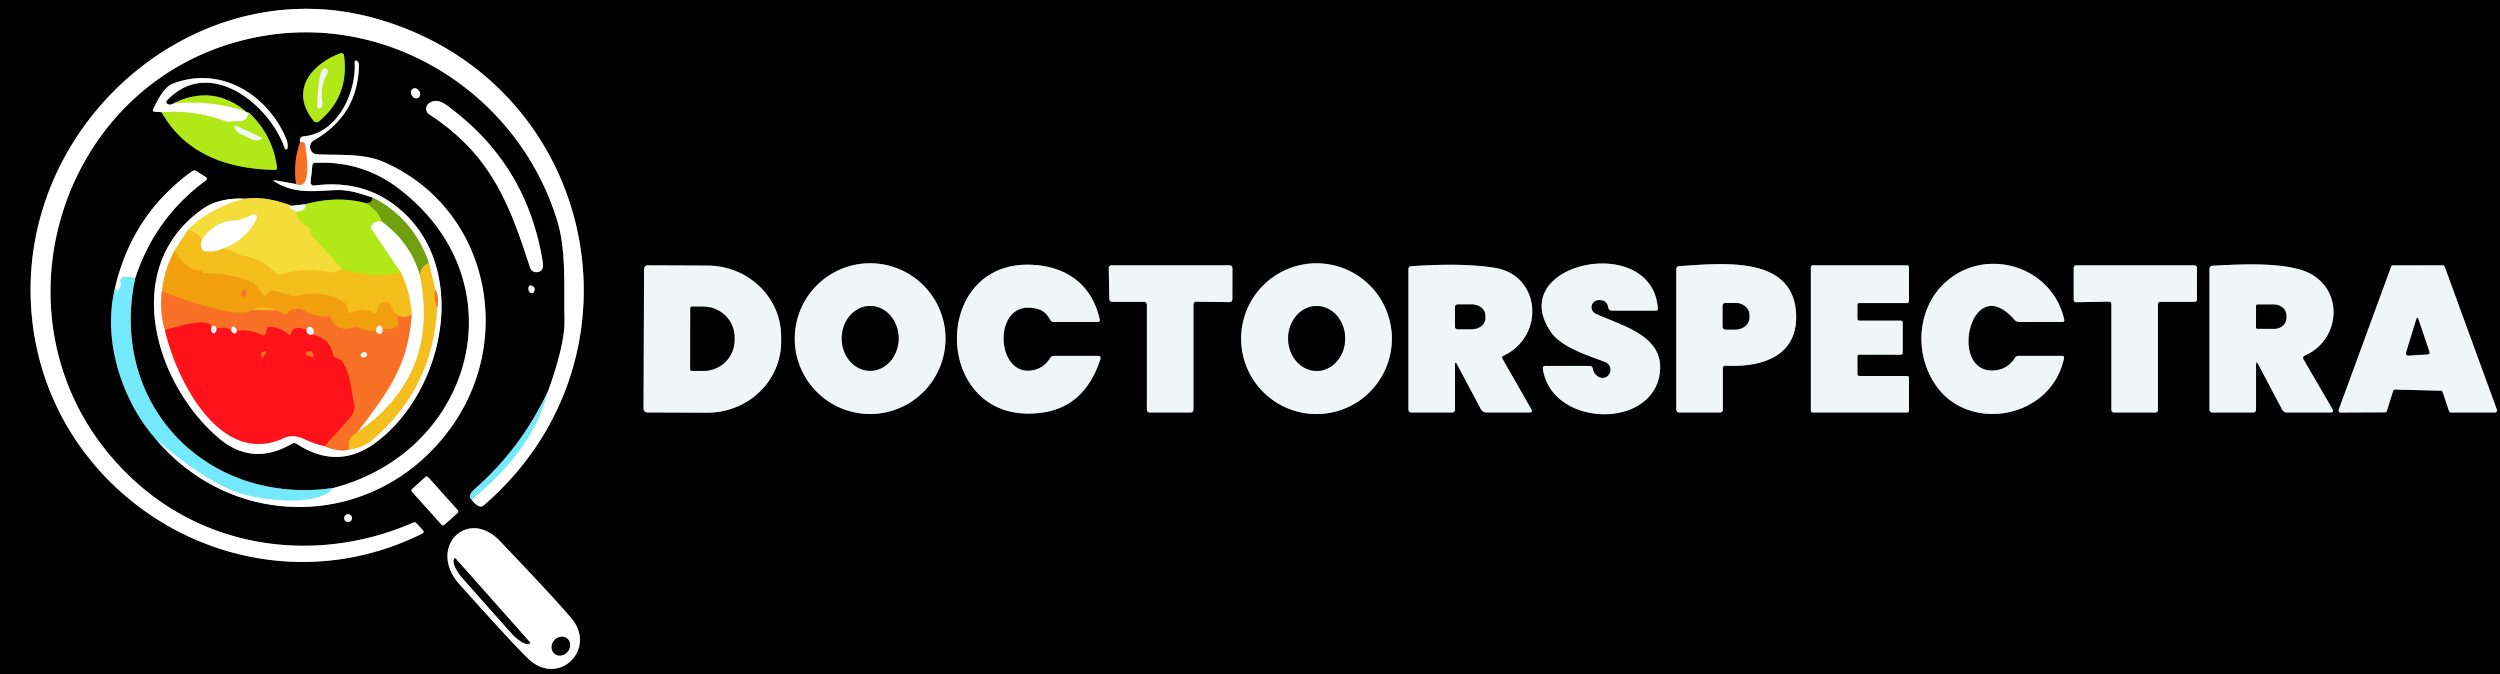 <svg xmlns="http://www.w3.org/2000/svg" viewBox="0 0 497 134"><rect x="0" y="0" width="497" height="134" fill="#333333" stroke="none"/><g stroke-width="2" fill="none"><path stroke="#3b757f" vector-effect="non-scaling-stroke" d="M108.97 77.72Q103.6 89.18 94.16 97.4c-.56.48-1.13 1.5-.36 1.96"/><path stroke="gray" vector-effect="non-scaling-stroke" d="M93.8 99.36q.67.94 1.44 1.27.49.2.89-.14c34.53-29.78 22.18-84.85-21.8-96.91C39.76-5.89 5.52 22.91 6.09 58.46c.63 39.56 42.4 65.15 77.78 47.65q.58-.28.15-.76l-1.18-1.29a.62.61-32.7 0 0-.72-.15c-18.21 7.95-39.49 5.67-54.63-7.65C-5.02 67.64 10.45 13.98 52.72 7.08c25.85-4.22 50.76 12.34 58.13 37.05 1.75 5.88 1.22 12.91 1.38 19.3q.12 4.96-3.26 14.29"/><path stroke="#baf4fe" vector-effect="non-scaling-stroke" d="M93.8 99.36c7.16-6.19 12.62-12.18 15.17-21.64"/><path stroke="#59750d" vector-effect="non-scaling-stroke" d="M63.37 24.16q6.11-5.02 5.01-13.17a.51.5 76 0 0-.68-.41c-5.88 2.2-10.21 7.54-5.31 13.48a.7.7 0 0 0 .98.1"/><path stroke="#7d3914" vector-effect="non-scaling-stroke" d="M59.7 28.24q-1.44 3.7-.84 8.34"/><path stroke="gray" vector-effect="non-scaling-stroke" d="m58.86 36.58-3.89-.68q-1.05-.19-.14.35c4.05 2.39 7.84 1.67 12.07 1.54 2.61-.09 4.74.72 7.16 1.47"/><path stroke="#395109" vector-effect="non-scaling-stroke" d="M74.06 39.26q.12.96-1.2 1.16"/><path stroke="#59750d" vector-effect="non-scaling-stroke" d="M72.86 40.42q-5.67-1.56-12.12.17"/><path stroke="#797b7c" vector-effect="non-scaling-stroke" d="m60.74 40.59-2.81.32"/><path stroke="#7b6f1e" vector-effect="non-scaling-stroke" d="M57.93 40.91q-5.13-2-9.33-1.4"/><path stroke="gray" vector-effect="non-scaling-stroke" d="M48.6 39.51q-5.08-.23-8.32 2.04C23.97 53 30.57 75.92 43.32 86.95q6.78 5.88 14.74 1.25a.88.87-43.3 0 1 .9.02c5.21 3.4 10.4 3.64 15.61-.16 14.28-10.38 19.39-36.75 2.98-47.93q-6.39-4.36-15.08-3.24a.65.65 0 0 1-.73-.72l.36-3.34a.51.5 1.3 0 1 .48-.45q9.33-.49 16.66 5.08c24.23 18.41 15.1 52.23-13 59.56"/><path stroke="#3b757f" vector-effect="non-scaling-stroke" d="M66.24 97.02c-25.13 3.56-44.72-16.62-39.35-41.76"/><path stroke="gray" vector-effect="non-scaling-stroke" d="M26.89 55.26q3.93-11.97 14.01-19.37.49-.37-.02-.7l-1.83-1.16q-.44-.29-.87.02-11.98 8.68-15.29 23.17"/><path stroke="#3b757f" vector-effect="non-scaling-stroke" d="M22.89 57.22c-2.62 10.26 1.35 22.48 8.05 30.02"/><path stroke="gray" vector-effect="non-scaling-stroke" d="M30.94 87.24c16.58 19.57 45.75 17.57 59.66-3.63C102.24 65.86 96.43 41 76.27 32.2c-3.99-1.75-8.92-1.31-13.24-1.52a1.48 1.48 0 0 1-.66-2.76q8.96-5.13 8.98-15.25c0-.08-.27-.52-.36-.56q-.51-.23-.48.33c.34 5.9-3.36 14.1-10.18 14.67q-.51.05-.67.54-.12.34.04.59"/><path stroke="#baf4fe" vector-effect="non-scaling-stroke" d="M30.94 87.24q9.12 7.83 15.81 10.48c3.55 1.41 16.08 3.46 19.49-.7"/><path stroke="#faee9d" vector-effect="non-scaling-stroke" d="M48.6 39.51q-7.14 1.98-11.24 6.21"/><path stroke="#fadf8e" vector-effect="non-scaling-stroke" d="m37.36 45.72-2.61 4.02"/><path stroke="#f8cf87" vector-effect="non-scaling-stroke" d="M34.75 49.74q-2.08 3.9-2.56 8.15"/><path stroke="#fcb893" vector-effect="non-scaling-stroke" d="M32.19 57.89q-.48 4.37.61 7.74"/><path stroke="#fe898c" vector-effect="non-scaling-stroke" d="M32.8 65.63C35.01 75.46 43.86 93.12 56.59 87c1-.48 2.55-.34 3.56.13q2.53 1.18 4.38 1.55"/><path stroke="#fcb893" vector-effect="non-scaling-stroke" d="M64.53 88.68q3.01 1.31 4.94.65"/><path stroke="#fadf8e" vector-effect="non-scaling-stroke" d="M69.47 89.33q2.69-.3 4.63-1.97Q86.06 77.1 86.88 61.29"/><path stroke="#fcb893" vector-effect="non-scaling-stroke" d="M86.88 61.29q.5-2.2-.36-3.79"/><path stroke="#fadf8e" vector-effect="non-scaling-stroke" d="m86.52 57.5-1.28-5.27"/><path stroke="#b8d088" vector-effect="non-scaling-stroke" d="M85.24 52.23q-3.06-8.86-11.18-12.97"/><path stroke="#fcb893" vector-effect="non-scaling-stroke" d="M58.86 36.58c3.31 1.51 2.01-6.57 1.78-7.85q-.08-.5-.59-.5l-.35.01"/><path stroke="#b2b016" vector-effect="non-scaling-stroke" d="M85.24 52.23q-1.78.9-1.72 2.72"/><path stroke="#b8d088" vector-effect="non-scaling-stroke" d="M83.52 54.95q-1.8-6.6-7.68-10.93"/><path stroke="#91c414" vector-effect="non-scaling-stroke" d="M75.84 44.02q-.43-1.78-2.98-3.6"/><path stroke="#f79822" vector-effect="non-scaling-stroke" d="M86.52 57.5q-.24 1.97.36 3.79M69.47 89.33q-.58-2.28 1.5-3.33"/><path stroke="#f2e999" vector-effect="non-scaling-stroke" d="M57.93 40.91q-1.02.25.95 1.16"/><path stroke="#d3e32a" vector-effect="non-scaling-stroke" d="M58.88 42.07q.41 2.11 2.43 3.05a.75.75 0 0 1 .44.68v.38q0 .34.23.6l6.06 6.69"/><path stroke="#f4ce2c" vector-effect="non-scaling-stroke" d="M68.04 53.47c-1.19.46-1.48.82-2.76.58q-4.77-.91-9.56.53a.85.83 59.5 0 1-.85-.23q-2.73-2.89-6.45-3.47-.47-.07-.88-.33-1.53-.96-3.27-1.14"/><path stroke="#faee9d" vector-effect="non-scaling-stroke" d="M44.27 49.41q4.55-1.59 6.74-5.97a.56.55-87.5 0 0-.7-.77l-2.48 1q-.4.17-.83.16-4.07-.03-6.86 3.78"/><path stroke="#f4ce2c" vector-effect="non-scaling-stroke" d="M40.14 47.61q-.91-1.45-2.78-1.89"/><path stroke="#f78488" vector-effect="non-scaling-stroke" d="M42.05 64.99q-.14.52.02.97a.42.41 59.9 0 0 .67.18q.37-.32.28-.84M45.96 65.69c.19.57 1.11.95 1.08.05M60.97 65.62c-.1.78.57 1.02 1.22.87"/><path stroke="#f79822" vector-effect="non-scaling-stroke" d="M81.82 62.47q-1.55.96-2.55.26"/><path stroke="#f3af16" vector-effect="non-scaling-stroke" d="M79.27 62.73q-1.07-.59-1.21-1.38a1.51 1.44 51 0 0-2.83-.36l-.37 1.04q-.13.34-.45.19-2.25-1.05-4.53-.11-.65.27-.78-.42l-.18-.89q-.07-.36-.38-.56-4.42-2.8-9.44-1.41a2.19 2.09-43.1 0 1-1.2-.01l-3.37-1.02q-.54-.17-.94.23l-.5.5q-.54.55-.98-.09l-1.15-1.68q-.26-.37-.68-.56-4.4-1.96-9.31-1.82-.44.01-.75-.3-.39-.41-.94-.36-.47.04-.89-.18-2.5-1.28-3.64-3.8"/><path stroke="#f79822" vector-effect="non-scaling-stroke" d="m49.97 61.62 5.11.04"/><path stroke="#f5b38f" vector-effect="non-scaling-stroke" d="M74.71 65.74q.23.46.55.59.53.23.72-.32.11-.33.02-.74"/><path stroke="#fb4220" vector-effect="non-scaling-stroke" d="M64.53 88.68 69.59 83a3.37 3.34 58.9 0 0 .74-3.04c-.59-2.34-.88-8.31-3.55-8.84q-.5-.09-.59-.6-.52-3.06-4-4.03"/><path stroke="#f5b38f" vector-effect="non-scaling-stroke" d="M62.19 66.49q.32-.61.08-.98a.87.22 58.8 0 0-.55-.54q-.78.01-.75.65"/><path stroke="#fb4220" vector-effect="non-scaling-stroke" d="M60.97 65.62q-2.54-1.08-3.11.64-.19.57-.63.17-1.58-1.42-3.76-1.43-.33 0-.4.33l-.17.86q-.14.71-.8.41-2.41-1.11-5.06-.86"/><path stroke="#f5b38f" vector-effect="non-scaling-stroke" d="M47.04 65.74q0-.48-.55-.81a.29.29 0 0 0-.44.2l-.09.56"/><path stroke="#fb4220" vector-effect="non-scaling-stroke" d="M45.96 65.69q-.8-.76-2.94-.39"/><path stroke="#f5b38f" vector-effect="non-scaling-stroke" d="M43.02 65.3c-.1-.51-.51-.71-.97-.31"/><path stroke="#fb4220" vector-effect="non-scaling-stroke" d="M42.05 64.99c-.44-2.12-7.86.27-9.25.64"/><path stroke="#f5881b" vector-effect="non-scaling-stroke" d="M79.27 62.73q-.33.58-.09 1.55a.68.67-18.9 0 1-.38.77q-1.19.55-2.8.22"/><path stroke="#f1ca83" vector-effect="non-scaling-stroke" d="M76 65.27q-.06-.24-.2-.37a.52.52 0 0 0-.75.03q-.28.33-.34.81"/><path stroke="#f5881b" vector-effect="non-scaling-stroke" d="M74.71 65.74q-1.91.13-3.52-.63-.43-.21-.87-.05-3.32 1.13-4.63-1.87-.17-.37-.58-.33-2.44.24-4.4-.98a2.91 2.57 34.4 0 0-3.65.45q-.3.39-1.98-.67"/><path stroke="#f3af16" vector-effect="non-scaling-stroke" d="M55.08 61.66q-2.98-1.05-5.11-.04"/><path stroke="#f5881b" vector-effect="non-scaling-stroke" d="M49.97 61.62c-2.04 2.08-14.94-2.46-17.78-3.73"/><path stroke="#baf4fe" vector-effect="non-scaling-stroke" d="M26.89 55.26c-.76-.01-3.36-.92-2.88.96a1.28 1.25-38.4 0 1-.12.94q-.62 1.14-1 .06"/><path stroke="#d8f48c" vector-effect="non-scaling-stroke" d="M75.84 44.02q-1.46-.11-1.92.74-.24.47.05.91l5.78 8.59"/><path stroke="#d3d41a" vector-effect="non-scaling-stroke" d="M79.75 54.26q-6.59 1.12-11.71-.79"/><path stroke="#d1ef87" vector-effect="non-scaling-stroke" d="M58.88 42.07q2.11-.15 1.86-1.48"/><path stroke="#fadf8e" vector-effect="non-scaling-stroke" d="M83.52 54.95Q87.45 74.73 70.97 86"/><path stroke="#fcb893" vector-effect="non-scaling-stroke" d="M70.97 86c6.14-8.02 10.27-13.5 10.85-23.53"/><path stroke="#fadf8e" vector-effect="non-scaling-stroke" d="M81.82 62.47q-.23-4.26-2.07-8.21M44.27 49.41q-1.65.8-3.42.56-.51-.07-.74-.53-.38-.77.03-1.83"/><path stroke="#59750d" vector-effect="non-scaling-stroke" d="M32.14 22.31c4.7 8.4 13.27 11.3 22.47 11.46q.53.01.46-.51-.91-6.59-5.65-10.9"/><path stroke="gray" vector-effect="non-scaling-stroke" d="M49.42 22.36q-.23.11-.58-.2"/><path stroke="#59750d" vector-effect="non-scaling-stroke" d="M48.84 22.16q-6.52-5.44-14.3-1.62"/><path stroke="gray" vector-effect="non-scaling-stroke" d="M34.54 20.54q-.72.44-1.22.13t-.09-.74c8.34-8.78 20.35.71 23.39 9.57a.27.27 0 0 0 .52-.02q.19-.88-.31-2.04c-3.78-8.82-13.22-14.51-22.64-10.73q-1.73.69-3.73 5-.21.45.28.49l1.4.11"/><path stroke="#d8f48c" vector-effect="non-scaling-stroke" d="M34.54 20.54q7.68-.7 14.3 1.62M49.42 22.36c-.3 2.37-2.1 1.53-3.69 1.83q-.5.1-.97-.08-6.01-2.28-12.62-1.8"/><path stroke="gray" vector-effect="non-scaling-stroke" d="M83.164 19.43a1.04.85 57.8 0 0 .165-1.333 1.04.85 57.8 0 0-1.273-.427 1.04.85 57.8 0 0-.165 1.333 1.04.85 57.8 0 0 1.273.427M106.71 54.11q1.49-.08 1.17-2.09-3.01-18.81-17.97-30.26c-1.42-1.09-2.92-2.4-4.59-1.25a1.34 1.34 0 0 0 .02 2.23c12.06 7.88 15.83 17.36 20.03 30.45a1.33 1.32-10.4 0 0 1.34.92"/><path stroke="#797b7c" vector-effect="non-scaling-stroke" d="M187.96 67.32a14.98 14.98 0 0 0-14.98-14.98A14.98 14.98 0 0 0 158 67.32a14.98 14.98 0 0 0 14.98 14.98 14.98 14.98 0 0 0 14.98-14.98"/><path stroke="#797b7c" vector-effect="non-scaling-stroke" d="M205.92 73.46c-8.33 2.51-8.97-14.98.61-11.96q1.37.43 2.24 2.06a.85.82 75.3 0 0 .73.44h8.7q.54 0 .42-.52c-1.58-7.01-6.77-10.66-13.86-10.85-20.35-.53-19.16 32.68 2.67 29.36q8.24-1.25 11.31-10.53.23-.71-.51-.71h-8.68q-.49 0-.75.41-1.12 1.77-2.88 2.3M276.7 67.33a14.98 14.98 0 0 0-14.98-14.98 14.98 14.98 0 0 0-14.98 14.98 14.98 14.98 0 0 0 14.98 14.98 14.98 14.98 0 0 0 14.98-14.98M317.2 62.35a1.41 1.41 0 0 1 .47-2.68q1.78-.16 2.06 1.46.11.62.74.62h8.72a.39.38-2.7 0 0 .39-.42c-1.09-15.26-30.4-9.13-21.37 4.51 2.15 3.24 7.33 4.75 10.93 6.14a1.62 1.61 22.4 0 1 .9 2.15c-.75 1.75-3.07 1.07-3.4-.86a.64.63 84.5 0 0-.62-.52h-8.77q-.61 0-.52.6c1.69 11.44 21.45 12.17 23.2 1.05 1.2-7.68-7.5-9.59-12.73-12.05M387.8 55.26c-6.98 5.22-7.58 15.63-2.34 22.15 6.83 8.51 22.41 5.57 24.87-6.24a.36.35 5.4 0 0-.35-.42h-8.7q-.46 0-.71.39-1.39 2.2-3.83 2.48c-9.69 1.13-5.06-20.16 3.7-10.09q.41.48 1.04.48l8.51-.01q.48 0 .37-.47c-2.31-10.3-14.57-14.25-22.56-8.27M128.04 53.47l-.1 27.8a.72.72 0 0 0 .72.72l11.91.05a14.67 14.1.2 0 0 14.72-14.05v-1.04a14.67 14.1.2 0 0-14.62-14.15l-11.91-.05a.72.72 0 0 0-.72.72M236.7 82a.55.55 0 0 0 .55-.55V60.52a.55.55 0 0 1 .56-.55l6.62.09a.55.55 0 0 0 .56-.55l.01-6.21a.55.55 0 0 0-.55-.55h-23.48a.55.55 0 0 0-.55.56l.12 6.15a.55.55 0 0 0 .55.54h6.36a.55.55 0 0 1 .55.55v20.9a.55.55 0 0 0 .55.55h8.15"/><path stroke="#797b7c" vector-effect="non-scaling-stroke" d="m289.68 72.46 4.69 8.82q.39.72 1.21.72h8.43q.78 0 .39-.68l-5.72-10q-.23-.39.19-.59c8.4-3.95 7.37-16-1.64-17.47q-6.45-1.05-16.68-.33-.55.04-.55.59v27.85q0 .63.62.63h8.01q.62 0 .62-.63v-8.8q0-.91.43-.11M343.08 72.69c7.27.38 14.24-1.92 13.99-10.05-.36-11.89-14.46-10.3-23.26-9.73a.6.59 88.5 0 0-.56.6v27.86q0 .63.62.63h8.01q.62 0 .62-.63v-8.13q0-.58.58-.55M369.62 74.75a.37.37 0 0 1-.37-.37v-3.51a.37.37 0 0 1 .37-.37l8.26.01a.37.37 0 0 0 .37-.37v-6.02a.37.37 0 0 0-.37-.37h-8.26a.37.37 0 0 1-.37-.37v-2.76a.37.37 0 0 1 .37-.37h9.51a.37.37 0 0 0 .37-.37v-6.76a.37.37 0 0 0-.37-.37h-18.76a.37.37 0 0 0-.37.37v28.51a.37.37 0 0 0 .37.37h18.76a.37.37 0 0 0 .37-.37v-6.51a.37.37 0 0 0-.37-.37h-9.51M429 60.5a.5.5 0 0 1 .5-.5h6.75a.5.5 0 0 0 .5-.5v-6.25a.5.5 0 0 0-.5-.5h-23.5a.5.5 0 0 0-.5.5v6.33a.5.5 0 0 0 .51.5l6.48-.12a.5.5 0 0 1 .51.5V81.5a.5.5 0 0 0 .5.5h8.25a.5.5 0 0 0 .5-.5v-21M448.95 72.45l4.75 8.99a1.06 1.05 75.8 0 0 .93.56h8.64q.81 0 .4-.7l-5.71-9.82q-.32-.56.27-.81c6.64-2.93 7.79-11.97 1.67-15.91-4.45-2.87-14.65-2.2-20.03-1.93q-.62.03-.62.65v27.9q0 .62.62.62h8.01q.62 0 .62-.63v-8.81q0-.96.45-.11M475.75 52.76a.41.41 0 0 0-.39.27l-10.43 28.43a.41.41 0 0 0 .39.55l8.8-.04a.41.41 0 0 0 .39-.29l1.24-3.95a.41.41 0 0 1 .4-.29l9.08.23a.41.41 0 0 1 .38.28l1.26 3.77a.41.41 0 0 0 .39.28h8.73a.41.41 0 0 0 .39-.55L486 53.02a.41.41 0 0 0-.39-.27l-9.86.01M105.67 56.8c-.63-.39-.88.9-.26 1.38a.51.5-63.7 0 0 .79-.27q.21-.74-.18-.92a1.59.23 36.7 0 1-.35-.19"/><path stroke="gray" vector-effect="non-scaling-stroke" d="M85.106 94.858a.37.37 0 0 0-.523-.029L81.92 97.22a.37.37 0 0 0-.028.523l5.903 6.58a.37.37 0 0 0 .523.028l2.664-2.391a.37.37 0 0 0 .029-.523l-5.904-6.58"/><path stroke="#797b7c" vector-effect="non-scaling-stroke" d="M69.97 103a.77.77 0 0 0-.77-.77.77.77 0 0 0-.77.77.77.77 0 0 0 .77.77.77.77 0 0 0 .77-.77"/><path stroke="gray" vector-effect="non-scaling-stroke" d="M99.38 107.56c-6.48-6.79-14.52 1.35-8.02 8.61q10.72 11.98 13.68 14.8c5.99 5.7 13.71-1.91 8.55-8.06q-3.3-3.91-14.21-15.35"/><path stroke="#d1ef87" vector-effect="non-scaling-stroke" d="M65.09 13.94c-1.82-2.35-2.03 6.97-1.97 7.3q.08.49.52.26.55-.3.44-1.03-.53-3.44 1.04-5.97a.49.49 0 0 0-.03-.56M51.99 27.35l-5.16-2.38a.1.1 0 0 0-.13.05 1.95 1 24.8 0 0 1.35 1.72l1.8.83a1.95 1 24.8 0 0 2.19-.09.1.1 0 0 0-.05-.13"/><path stroke="#f5881b" vector-effect="non-scaling-stroke" d="M48.99 58.44c.16-2.39-1.88.44-.61.53q.57.04.61-.53"/><path stroke="#797b7c" vector-effect="non-scaling-stroke" d="M172.968 73.71a6.44 5.65 90.2 0 0 5.672-6.42 6.44 5.65 90.2 0 0-5.627-6.46 6.44 5.65 90.2 0 0-5.673 6.42 6.44 5.65 90.2 0 0 5.627 6.46M261.761 73.74a6.45 5.66 89.9 0 0 5.649-6.46 6.45 5.66 89.9 0 0-5.671-6.44 6.45 5.66 89.9 0 0-5.649 6.46 6.45 5.66 89.9 0 0 5.671 6.44M137.24 61.28l-.02 12.12a.32.32 0 0 0 .32.32l2.26.01a6.2 6.05.1 0 0 6.21-6.04v-.66a6.2 6.05.1 0 0-6.19-6.06l-2.26-.01a.32.32 0 0 0-.32.32M289.25 61.06v3.86a.52.52 0 0 0 .52.52h2.84a2.66 2.14 0 0 0 2.66-2.14v-.62a2.66 2.14 0 0 0-2.66-2.14h-2.84a.52.52 0 0 0-.52.52M342.48 60.77v4.2a.53.53 0 0 0 .53.53h1.98a2.77 2.31.1 0 0 2.77-2.31v-.64a2.77 2.31.1 0 0-2.77-2.31h-1.98a.53.53 0 0 0-.53.53M448.51 60.83l-.02 4.24a.28.28 0 0 0 .28.28l3.35.01a2.39 2.15.2 0 0 2.4-2.14v-.5a2.39 2.15.2 0 0-2.38-2.16l-3.35-.01a.28.28 0 0 0-.28.28M480.36 63.51l-2.02 6.6a.44.43-83.4 0 0 .44.56l3.78-.23q.54-.03.37-.55l-2.14-6.38q-.22-.67-.43 0"/><path stroke="#f5b38f" vector-effect="non-scaling-stroke" d="M72.956 70.358a.64.51-15.6 0 0-.753-.32.64.51-15.6 0 0-.48.664.64.51-15.6 0 0 .754.32.64.51-15.6 0 0 .48-.664"/><path stroke="#fb4220" vector-effect="non-scaling-stroke" d="M52.7 70.46q.69-1.01-.74-.34-.09.04-.05.13.06.12.05.24-.06 1.14.74-.03M61.85 70.94q.13.08.27.08.2 0 .2-.21-.01-1.13-1.08-.98a.45.45 0 0 0 0 .9l.26.03a.48.03 31 0 1 .35.18"/><path stroke="gray" vector-effect="non-scaling-stroke" d="m105.37 127.71-14.82-16.69a.11.11 0 0 0-.15-.01l-.02.01a4.15 1.43 48.4 0 0 1.69 4.05l9.45 10.65a4.15 1.43 48.4 0 0 3.83 2.16l.01-.02a.11.11 0 0 0 .01-.15M110.214 129.93a1.96 1.74 131 0 0 2.6-.339 1.96 1.74 131 0 0-.028-2.62 1.96 1.74 131 0 0-2.6.337 1.96 1.74 131 0 0 .028 2.621"/></g><path fill="#010101" d="M0 0h497v134H0V0zm108.97 77.72Q103.6 89.18 94.16 97.4c-.56.48-1.13 1.5-.36 1.96q.67.94 1.44 1.27.49.2.89-.14c34.53-29.78 22.18-84.85-21.8-96.91C39.76-5.89 5.52 22.91 6.09 58.46c.63 39.56 42.4 65.15 77.78 47.65q.58-.28.15-.76l-1.18-1.29a.62.61-32.7 0 0-.72-.15c-18.21 7.95-39.49 5.67-54.63-7.65C-5.02 67.64 10.45 13.98 52.72 7.08c25.85-4.22 50.76 12.34 58.13 37.05 1.75 5.88 1.22 12.91 1.38 19.3q.12 4.96-3.26 14.29zm-45.6-53.56q6.11-5.02 5.01-13.17a.51.5 76 0 0-.68-.41c-5.88 2.2-10.21 7.54-5.31 13.48a.7.7 0 0 0 .98.1zm-3.67 4.08q-1.44 3.7-.84 8.34l-3.89-.68q-1.05-.19-.14.35c4.05 2.39 7.84 1.67 12.07 1.54 2.61-.09 4.74.72 7.16 1.47q.12.96-1.2 1.16-5.67-1.56-12.12.17l-2.81.32q-5.13-2-9.33-1.4-5.08-.23-8.32 2.04C23.97 53 30.57 75.92 43.32 86.95q6.78 5.88 14.74 1.25a.88.87-43.3 0 1 .9.02c5.21 3.4 10.4 3.64 15.61-.16 14.28-10.38 19.39-36.75 2.98-47.93q-6.39-4.36-15.08-3.24a.65.65 0 0 1-.73-.72l.36-3.34a.51.5 1.3 0 1 .48-.45q9.33-.49 16.66 5.08c24.23 18.41 15.1 52.23-13 59.56-25.13 3.56-44.72-16.62-39.35-41.76q3.93-11.97 14.01-19.37.49-.37-.02-.7l-1.83-1.16q-.44-.29-.87.02-11.98 8.68-15.29 23.17c-2.62 10.26 1.35 22.48 8.05 30.02 16.58 19.57 45.75 17.57 59.66-3.63C102.24 65.86 96.43 41 76.27 32.2c-3.99-1.75-8.92-1.31-13.24-1.52a1.48 1.48 0 0 1-.66-2.76q8.96-5.13 8.98-15.25c0-.08-.27-.52-.36-.56q-.51-.23-.48.33c.34 5.9-3.36 14.1-10.18 14.67q-.51.05-.67.54-.12.34.04.59zm-27.56-5.93c4.7 8.4 13.27 11.3 22.47 11.46q.53.01.46-.51-.91-6.59-5.65-10.9-.23.11-.58-.2-6.52-5.44-14.3-1.62-.72.44-1.22.13t-.09-.74c8.34-8.78 20.35.71 23.39 9.57a.27.27 0 0 0 .52-.02q.19-.88-.31-2.04c-3.78-8.82-13.22-14.51-22.64-10.73q-1.73.69-3.73 5-.21.45.28.49l1.4.11zm51.024-2.88a1.04.85 57.8 0 0 .165-1.333 1.04.85 57.8 0 0-1.273-.427 1.04.85 57.8 0 0-.165 1.333 1.04.85 57.8 0 0 1.273.427zm23.546 34.68q1.49-.08 1.17-2.09-3.01-18.81-17.97-30.26c-1.42-1.09-2.92-2.4-4.59-1.25a1.34 1.34 0 0 0 .02 2.23c12.06 7.88 15.83 17.36 20.03 30.45a1.33 1.32-10.4 0 0 1.34.92zm81.25 13.21a14.98 14.98 0 0 0-14.98-14.98A14.98 14.98 0 0 0 158 67.32a14.98 14.98 0 0 0 14.98 14.98 14.98 14.98 0 0 0 14.98-14.98zm17.96 6.14c-8.33 2.51-8.97-14.98.61-11.96q1.37.43 2.24 2.06a.85.82 75.3 0 0 .73.44h8.7q.54 0 .42-.52c-1.58-7.01-6.77-10.66-13.86-10.85-20.35-.53-19.16 32.68 2.67 29.36q8.24-1.25 11.31-10.53.23-.71-.51-.71h-8.68q-.49 0-.75.41-1.12 1.77-2.88 2.3zm70.78-6.13a14.98 14.98 0 0 0-14.98-14.98 14.98 14.98 0 0 0-14.98 14.98 14.98 14.98 0 0 0 14.98 14.98 14.98 14.98 0 0 0 14.98-14.98zm40.5-4.98a1.41 1.41 0 0 1 .47-2.68q1.78-.16 2.06 1.46.11.62.74.62h8.72a.39.38-2.7 0 0 .39-.42c-1.09-15.26-30.4-9.13-21.37 4.51 2.15 3.24 7.33 4.75 10.93 6.14a1.62 1.61 22.4 0 1 .9 2.15c-.75 1.75-3.07 1.07-3.4-.86a.64.63 84.5 0 0-.62-.52h-8.77q-.61 0-.52.6c1.69 11.44 21.45 12.17 23.2 1.05 1.2-7.68-7.5-9.59-12.73-12.05zm70.6-7.09c-6.98 5.22-7.58 15.63-2.34 22.15 6.83 8.51 22.41 5.57 24.87-6.24a.36.35 5.4 0 0-.35-.42h-8.7q-.46 0-.71.39-1.39 2.2-3.83 2.48c-9.69 1.13-5.06-20.16 3.7-10.09q.41.48 1.04.48l8.51-.01q.48 0 .37-.47c-2.31-10.3-14.57-14.25-22.56-8.27zm-259.76-1.79-.1 27.8a.72.72 0 0 0 .72.72l11.91.05a14.67 14.1.2 0 0 14.72-14.05v-1.04a14.67 14.1.2 0 0-14.62-14.15l-11.91-.05a.72.72 0 0 0-.72.72zM236.7 82a.55.55 0 0 0 .55-.55V60.52a.55.55 0 0 1 .56-.55l6.62.09a.55.55 0 0 0 .56-.55l.01-6.21a.55.55 0 0 0-.55-.55h-23.48a.55.55 0 0 0-.55.56l.12 6.15a.55.55 0 0 0 .55.54h6.36a.55.55 0 0 1 .55.55v20.9a.55.55 0 0 0 .55.55h8.15zm52.98-9.54 4.69 8.82q.39.72 1.21.72h8.43q.78 0 .39-.68l-5.72-10q-.23-.39.19-.59c8.4-3.95 7.37-16-1.64-17.47q-6.45-1.05-16.68-.33-.55.04-.55.59v27.85q0 .63.62.63h8.01q.62 0 .62-.63v-8.8q0-.91.43-.11zm53.4.23c7.27.38 14.24-1.92 13.99-10.05-.36-11.89-14.46-10.3-23.26-9.73a.6.59 88.5 0 0-.56.6v27.86q0 .63.62.63h8.01q.62 0 .62-.63v-8.13q0-.58.58-.55zm26.54 2.06a.37.37 0 0 1-.37-.37v-3.51a.37.37 0 0 1 .37-.37l8.26.01a.37.37 0 0 0 .37-.37v-6.02a.37.37 0 0 0-.37-.37h-8.26a.37.37 0 0 1-.37-.37v-2.76a.37.37 0 0 1 .37-.37h9.51a.37.37 0 0 0 .37-.37v-6.76a.37.37 0 0 0-.37-.37h-18.76a.37.37 0 0 0-.37.37v28.51a.37.37 0 0 0 .37.37h18.76a.37.37 0 0 0 .37-.37v-6.51a.37.37 0 0 0-.37-.37h-9.51zM429 60.5a.5.5 0 0 1 .5-.5h6.75a.5.5 0 0 0 .5-.5v-6.25a.5.5 0 0 0-.5-.5h-23.5a.5.5 0 0 0-.5.5v6.33a.5.5 0 0 0 .51.5l6.48-.12a.5.5 0 0 1 .51.5V81.5a.5.5 0 0 0 .5.5h8.25a.5.5 0 0 0 .5-.5v-21zm19.95 11.95 4.75 8.99a1.06 1.05 75.8 0 0 .93.56h8.64q.81 0 .4-.7l-5.71-9.82q-.32-.56.27-.81c6.64-2.93 7.79-11.97 1.67-15.91-4.45-2.87-14.65-2.2-20.03-1.93q-.62.03-.62.65v27.9q0 .62.62.62h8.01q.62 0 .62-.63v-8.81q0-.96.45-.11zm26.8-19.69a.41.41 0 0 0-.39.27l-10.43 28.43a.41.41 0 0 0 .39.55l8.8-.04a.41.41 0 0 0 .39-.29l1.24-3.95a.41.41 0 0 1 .4-.29l9.08.23a.41.41 0 0 1 .38.28l1.26 3.77a.41.41 0 0 0 .39.28h8.73a.41.41 0 0 0 .39-.55L486 53.02a.41.41 0 0 0-.39-.27l-9.86.01zM105.67 56.8c-.63-.39-.88.9-.26 1.38a.51.5-63.7 0 0 .79-.27q.21-.74-.18-.92a1.59.23 36.7 0 1-.35-.19zM85.106 94.858a.37.37 0 0 0-.523-.029L81.92 97.22a.37.37 0 0 0-.028.523l5.903 6.58a.37.37 0 0 0 .523.028l2.664-2.391a.37.37 0 0 0 .029-.523l-5.904-6.58zM69.97 103a.77.77 0 0 0-.77-.77.77.77 0 0 0-.77.77.77.77 0 0 0 .77.77.77.77 0 0 0 .77-.77zm29.41 4.56c-6.48-6.79-14.52 1.35-8.02 8.61q10.72 11.98 13.68 14.8c5.99 5.7 13.71-1.91 8.55-8.06q-3.3-3.91-14.21-15.35z"/><path fill="#fff" d="M93.8 99.36c7.16-6.19 12.62-12.18 15.17-21.64q3.38-9.33 3.26-14.29c-.16-6.39.37-13.42-1.38-19.3-7.37-24.71-32.28-41.27-58.13-37.05-42.27 6.9-57.74 60.56-25.23 89.18 15.14 13.32 36.42 15.6 54.63 7.65a.62.61-32.7 0 1 .72.15l1.18 1.29q.43.48-.15.76c-35.38 17.5-77.15-8.09-77.78-47.65C5.52 22.91 39.76-5.89 74.33 3.58c43.98 12.06 56.33 67.13 21.8 96.91q-.4.34-.89.14-.77-.33-1.44-1.27z"/><path fill="#b1e818" d="M63.37 24.16a.7.7 0 0 1-.98-.1c-4.9-5.94-.57-11.28 5.31-13.48a.51.5 76 0 1 .68.41q1.1 8.15-5.01 13.17zm1.72-10.22c-1.82-2.35-2.03 6.97-1.97 7.3q.08.49.52.26.55-.3.44-1.03-.53-3.44 1.04-5.97a.49.49 0 0 0-.03-.56z"/><path fill="#fff" d="M30.94 87.24q9.12 7.83 15.81 10.48c3.55 1.41 16.08 3.46 19.49-.7 28.1-7.33 37.23-41.15 13-59.56q-7.33-5.57-16.66-5.08a.51.5 1.3 0 0-.48.45l-.36 3.34a.65.65 0 0 0 .73.72q8.69-1.12 15.08 3.24c16.41 11.18 11.3 37.55-2.98 47.93-5.21 3.8-10.4 3.56-15.61.16a.88.87-43.3 0 0-.9-.02q-7.96 4.63-14.74-1.25C30.57 75.92 23.97 53 40.28 41.55q3.24-2.27 8.32-2.04-7.14 1.98-11.24 6.21l-2.61 4.02q-2.08 3.9-2.56 8.15-.48 4.37.61 7.74C35.01 75.46 43.86 93.12 56.59 87c1-.48 2.55-.34 3.56.13q2.53 1.18 4.38 1.55 3.01 1.31 4.94.65 2.69-.3 4.63-1.97Q86.06 77.1 86.88 61.29q.5-2.2-.36-3.79l-1.28-5.27q-3.06-8.86-11.18-12.97c-2.42-.75-4.55-1.56-7.16-1.47-4.23.13-8.02.85-12.07-1.54q-.91-.54.14-.35l3.89.68c3.31 1.51 2.01-6.57 1.78-7.85q-.08-.5-.59-.5l-.35.01q-.16-.25-.04-.59.16-.49.67-.54c6.82-.57 10.52-8.77 10.18-14.67q-.03-.56.48-.33c.09.04.36.48.36.56q-.02 10.12-8.98 15.25a1.48 1.48 0 0 0 .66 2.76c4.32.21 9.25-.23 13.24 1.52C96.43 41 102.24 65.86 90.6 83.61c-13.91 21.2-43.08 23.2-59.66 3.63z"/><path fill="#f0f5f6" d="M63.12 21.24c-.06-.33.15-9.65 1.97-7.3a.49.49 0 0 1 .03.56q-1.57 2.53-1.04 5.97.11.73-.44 1.03-.44.23-.52-.26z"/><path fill="#fff" d="M34.54 20.54q7.68-.7 14.3 1.62.35.31.58.2c-.3 2.37-2.1 1.53-3.69 1.83q-.5.1-.97-.08-6.01-2.28-12.62-1.8l-1.4-.11q-.49-.04-.28-.49 2-4.31 3.73-5c9.42-3.78 18.86 1.91 22.64 10.73q.5 1.16.31 2.04a.27.27 0 0 1-.52.02c-3.04-8.86-15.05-18.35-23.39-9.57q-.41.43.09.74t1.22-.13z"/><ellipse fill="#fff" transform="rotate(57.8 24.503 84.099)" rx="1.04" ry=".85"/><path fill="#b1e818" d="M48.84 22.16q-6.62-2.32-14.3-1.62 7.78-3.82 14.3 1.62z"/><path fill="#fff" d="M106.71 54.11a1.33 1.32-10.4 0 1-1.34-.92c-4.2-13.09-7.97-22.57-20.03-30.45a1.34 1.34 0 0 1-.02-2.23c1.67-1.15 3.17.16 4.59 1.25q14.96 11.45 17.97 30.26.32 2.01-1.17 2.09z"/><path fill="#b1e818" d="M32.14 22.31q6.61-.48 12.62 1.8.47.18.97.08c1.59-.3 3.39.54 3.69-1.83q4.74 4.31 5.65 10.9.07.52-.46.51c-9.2-.16-17.77-3.06-22.47-11.46zm19.85 5.04-5.16-2.38a.1.1 0 0 0-.13.05 1.95 1 24.8 0 0 1.35 1.72l1.8.83a1.95 1 24.8 0 0 2.19-.09.1.1 0 0 0-.05-.13z"/><path fill="#f0f5f6" d="M51.99 27.35a.1.1 0 0 1 .05.13 1.95 1 24.8 0 1-2.19.09l-1.8-.83a1.95 1 24.8 0 1-1.35-1.72.1.1 0 0 1 .13-.05l5.16 2.38z"/><path fill="#f97127" d="m59.7 28.24.35-.01q.51 0 .59.5c.23 1.28 1.53 9.36-1.78 7.85q-.6-4.64.84-8.34z"/><path fill="#fff" d="M26.89 55.26c-.76-.01-3.36-.92-2.88.96a1.28 1.25-38.4 0 1-.12.94q-.62 1.14-1 .06 3.31-14.49 15.29-23.17.43-.31.87-.02l1.83 1.16q.51.33.02.7-10.08 7.4-14.01 19.37z"/><path fill="#f4dd3b" d="M48.6 39.51q4.2-.6 9.33 1.4-1.02.25.95 1.16.41 2.11 2.43 3.05a.75.75 0 0 1 .44.68v.38q0 .34.23.6l6.06 6.69c-1.19.46-1.48.82-2.76.58q-4.77-.91-9.56.53a.85.83 59.5 0 1-.85-.23q-2.73-2.89-6.45-3.47-.47-.07-.88-.33-1.53-.96-3.27-1.14 4.55-1.59 6.74-5.97a.56.55-87.5 0 0-.7-.77l-2.48 1q-.4.17-.83.16-4.07-.03-6.86 3.78-.91-1.45-2.78-1.89 4.1-4.23 11.24-6.21z"/><path fill="#70a010" d="M74.06 39.26q8.12 4.11 11.18 12.97-1.78.9-1.72 2.72-1.8-6.6-7.68-10.93-.43-1.78-2.98-3.6 1.32-.2 1.2-1.16z"/><path fill="#b1e818" d="M72.86 40.42q2.55 1.82 2.98 3.6-1.46-.11-1.92.74-.24.47.05.91l5.78 8.59q-6.59 1.12-11.71-.79l-6.06-6.69q-.23-.26-.23-.6v-.38a.75.75 0 0 0-.44-.68q-2.02-.94-2.43-3.05 2.11-.15 1.86-1.48 6.45-1.73 12.12-.17z"/><path fill="#f0f5f6" d="M60.74 40.59q.25 1.33-1.86 1.48-1.97-.91-.95-1.16l2.81-.32z"/><path fill="#fff" d="M44.27 49.41q-1.65.8-3.42.56-.51-.07-.74-.53-.38-.77.03-1.83 2.79-3.81 6.86-3.78.43.01.83-.16l2.48-1a.56.55-87.5 0 1 .7.77q-2.19 4.38-6.74 5.97zM75.84 44.02q5.88 4.33 7.68 10.93Q87.45 74.73 70.97 86c6.14-8.02 10.27-13.5 10.85-23.53q-.23-4.26-2.07-8.21l-5.78-8.59q-.29-.44-.05-.91.46-.85 1.92-.74z"/><path fill="#f4bf1c" d="M37.36 45.72q1.87.44 2.78 1.89-.41 1.06-.03 1.83.23.46.74.53 1.77.24 3.42-.56 1.74.18 3.27 1.14.41.26.88.33 3.72.58 6.45 3.47a.85.83 59.5 0 0 .85.23q4.79-1.44 9.56-.53c1.28.24 1.57-.12 2.76-.58q5.12 1.91 11.71.79 1.84 3.95 2.07 8.21-1.55.96-2.55.26-1.07-.59-1.21-1.38a1.51 1.44 51 0 0-2.83-.36l-.37 1.04q-.13.34-.45.19-2.25-1.05-4.53-.11-.65.27-.78-.42l-.18-.89q-.07-.36-.38-.56-4.42-2.8-9.44-1.41a2.19 2.09-43.1 0 1-1.2-.01l-3.37-1.02q-.54-.17-.94.23l-.5.5q-.54.55-.98-.09l-1.15-1.68q-.26-.37-.68-.56-4.4-1.96-9.31-1.82-.44.01-.75-.3-.39-.41-.94-.36-.47.04-.89-.18-2.5-1.28-3.64-3.8l2.61-4.02z"/><path fill="#f19e0f" d="M34.75 49.74q1.14 2.52 3.64 3.8.42.22.89.18.55-.05.94.36.31.31.75.3 4.91-.14 9.31 1.82.42.19.68.56l1.15 1.68q.44.64.98.09l.5-.5q.4-.4.94-.23l3.37 1.02a2.19 2.09-43.1 0 0 1.2.01q5.02-1.39 9.44 1.41.31.2.38.56l.18.89q.13.69.78.42 2.28-.94 4.53.11.32.15.45-.19l.37-1.04a1.51 1.44 51 0 1 2.83.36q.14.79 1.21 1.38-.33.58-.09 1.55a.68.67-18.9 0 1-.38.77q-1.19.55-2.8.22-.06-.24-.2-.37a.52.52 0 0 0-.75.03q-.28.33-.34.81-1.91.13-3.52-.63-.43-.21-.87-.05-3.32 1.13-4.63-1.87-.17-.37-.58-.33-2.44.24-4.4-.98a2.91 2.57 34.4 0 0-3.65.45q-.3.39-1.98-.67-2.98-1.05-5.11-.04c-2.04 2.08-14.94-2.46-17.78-3.73q.48-4.25 2.56-8.15zm14.24 8.7c.16-2.39-1.88.44-.61.53q.57.04.61-.53z"/><path fill="#f4bf1c" d="m85.24 52.23 1.28 5.27q-.24 1.97.36 3.79-.82 15.81-12.78 26.07-1.94 1.67-4.63 1.97-.58-2.28 1.5-3.33 16.48-11.27 12.55-31.05-.06-1.82 1.72-2.72z"/><path fill="#f0f5f6" d="M187.96 67.32a14.98 14.98 0 0 1-14.98 14.98A14.98 14.98 0 0 1 158 67.32a14.98 14.98 0 0 1 14.98-14.98 14.98 14.98 0 0 1 14.98 14.98zm-14.993 6.39a6.44 5.65 90.2 0 0 5.673-6.42 6.44 5.65 90.2 0 0-5.627-6.46 6.44 5.65 90.2 0 0-5.673 6.42 6.44 5.65 90.2 0 0 5.627 6.46z"/><path fill="#f0f5f6" d="M205.92 73.46q1.76-.53 2.88-2.3.26-.41.75-.41h8.68q.74 0 .51.71-3.07 9.28-11.31 10.53c-21.83 3.32-23.02-29.89-2.67-29.36 7.09.19 12.28 3.84 13.86 10.85q.12.52-.42.52h-8.7a.85.82 75.3 0 1-.73-.44q-.87-1.63-2.24-2.06c-9.58-3.02-8.94 14.47-.61 11.96zM276.7 67.33a14.98 14.98 0 0 1-14.98 14.98 14.98 14.98 0 0 1-14.98-14.98 14.98 14.98 0 0 1 14.98-14.98 14.98 14.98 0 0 1 14.98 14.98zm-14.939 6.41a6.45 5.66 89.9 0 0 5.649-6.46 6.45 5.66 89.9 0 0-5.671-6.44 6.45 5.66 89.9 0 0-5.649 6.46 6.45 5.66 89.9 0 0 5.671 6.44zM317.2 62.35c5.23 2.46 13.93 4.37 12.73 12.05-1.75 11.12-21.51 10.39-23.2-1.05q-.09-.6.52-.6h8.77a.64.63 84.5 0 1 .62.52c.33 1.93 2.65 2.61 3.4.86a1.62 1.61 22.4 0 0-.9-2.15c-3.6-1.39-8.78-2.9-10.93-6.14-9.03-13.64 20.28-19.77 21.37-4.51a.39.38-2.7 0 1-.39.42h-8.72q-.63 0-.74-.62-.28-1.62-2.06-1.46a1.41 1.41 0 0 0-.47 2.68zM387.8 55.26c7.99-5.98 20.25-2.03 22.56 8.27q.11.47-.37.47l-8.51.01q-.63 0-1.04-.48c-8.76-10.07-13.39 11.22-3.7 10.09q2.44-.28 3.83-2.48.25-.39.71-.39h8.7a.36.35 5.4 0 1 .35.42c-2.46 11.81-18.04 14.75-24.87 6.24-5.24-6.52-4.64-16.93 2.34-22.15zM128.04 53.47a.72.72 0 0 1 .72-.72l11.91.05a14.67 14.1.2 0 1 14.62 14.15v1.04a14.67 14.1.2 0 1-14.72 14.05l-11.91-.05a.72.72 0 0 1-.72-.72l.1-27.8zm9.2 7.81-.02 12.12a.32.32 0 0 0 .32.32l2.26.01a6.2 6.05.1 0 0 6.21-6.04v-.66a6.2 6.05.1 0 0-6.19-6.06l-2.26-.01a.32.32 0 0 0-.32.32zM236.7 82h-8.15a.55.55 0 0 1-.55-.55v-20.9a.55.55 0 0 0-.55-.55h-6.36a.55.55 0 0 1-.55-.54l-.12-6.15a.55.55 0 0 1 .55-.56h23.48a.55.55 0 0 1 .55.55l-.01 6.21a.55.55 0 0 1-.56.55l-6.62-.09a.55.55 0 0 0-.56.55v20.93a.55.55 0 0 1-.55.55z"/><path fill="#f0f5f6" d="M289.25 72.57v8.8q0 .63-.62.63h-8.01q-.62 0-.62-.63V53.52q0-.55.55-.59 10.23-.72 16.68.33c9.01 1.47 10.04 13.52 1.64 17.47q-.42.2-.19.59l5.72 10q.39.68-.39.68h-8.43q-.82 0-1.21-.72l-4.69-8.82q-.43-.8-.43.11zm0-11.51v3.86a.52.52 0 0 0 .52.52h2.84a2.66 2.14 0 0 0 2.66-2.14v-.62a2.66 2.14 0 0 0-2.66-2.14h-2.84a.52.52 0 0 0-.52.52zM342.5 73.24v8.13q0 .63-.62.63h-8.01q-.62 0-.62-.63V53.51a.6.59 88.5 0 1 .56-.6c8.8-.57 22.9-2.16 23.26 9.73.25 8.13-6.72 10.43-13.99 10.05q-.58-.03-.58.55zm-.02-12.47v4.2a.53.53 0 0 0 .53.53h1.98a2.77 2.31.1 0 0 2.77-2.31v-.64a2.77 2.31.1 0 0-2.77-2.31h-1.98a.53.53 0 0 0-.53.53zM369.62 74.75h9.51a.37.37 0 0 1 .37.37v6.51a.37.37 0 0 1-.37.37h-18.76a.37.37 0 0 1-.37-.37V53.12a.37.37 0 0 1 .37-.37h18.76a.37.37 0 0 1 .37.37v6.76a.37.37 0 0 1-.37.37h-9.51a.37.37 0 0 0-.37.37v2.76a.37.37 0 0 0 .37.37h8.26a.37.37 0 0 1 .37.37v6.02a.37.37 0 0 1-.37.37l-8.26-.01a.37.37 0 0 0-.37.37v3.51a.37.37 0 0 0 .37.37zM429 60.5v21a.5.5 0 0 1-.5.5h-8.25a.5.5 0 0 1-.5-.5V60.46a.5.5 0 0 0-.51-.5l-6.48.12a.5.5 0 0 1-.51-.5v-6.33a.5.5 0 0 1 .5-.5h23.5a.5.5 0 0 1 .5.5v6.25a.5.5 0 0 1-.5.5h-6.75a.5.5 0 0 0-.5.5zM448.5 72.56v8.81q0 .63-.62.63h-8.01q-.62 0-.62-.62v-27.9q0-.62.62-.65c5.38-.27 15.58-.94 20.03 1.93 6.12 3.94 4.97 12.98-1.67 15.91q-.59.25-.27.81l5.71 9.82q.41.7-.4.7h-8.64a1.06 1.05 75.8 0 1-.93-.56l-4.75-8.99q-.45-.85-.45.11zm.01-11.73-.02 4.24a.28.28 0 0 0 .28.28l3.35.01a2.39 2.15.2 0 0 2.4-2.14v-.5a2.39 2.15.2 0 0-2.38-2.16l-3.35-.01a.28.28 0 0 0-.28.28zM475.75 52.76l9.86-.01a.41.41 0 0 1 .39.27l10.38 28.43a.41.41 0 0 1-.39.55h-8.73a.41.41 0 0 1-.39-.28l-1.26-3.77a.41.41 0 0 0-.38-.28l-9.08-.23a.41.41 0 0 0-.4.29l-1.24 3.95a.41.41 0 0 1-.39.29l-8.8.04a.41.41 0 0 1-.39-.55l10.43-28.43a.41.41 0 0 1 .39-.27zm4.61 10.75-2.02 6.6a.44.43-83.4 0 0 .44.56l3.78-.23q.54-.03.37-.55l-2.14-6.38q-.22-.67-.43 0z"/><path fill="#75e9fc" d="M26.89 55.26c-5.37 25.14 14.22 45.32 39.35 41.76-3.41 4.16-15.94 2.11-19.49.7q-6.69-2.65-15.81-10.48c-6.7-7.54-10.67-19.76-8.05-30.02q.38 1.08 1-.06a1.28 1.25-38.4 0 0 .12-.94c-.48-1.88 2.12-.97 2.88-.96z"/><path fill="#f0f5f6" d="M106.02 56.99q.39.18.18.92a.51.5-63.7 0 1-.79.27c-.62-.48-.37-1.77.26-1.38a1.59.23 36.7 0 0 .35.19z"/><path fill="#f97127" d="M48.38 58.97c-1.27-.09.77-2.92.61-.53q-.04.57-.61.53zM86.52 57.5q.86 1.59.36 3.79-.6-1.82-.36-3.79zM49.97 61.62l5.11.04q1.68 1.06 1.98.67a2.91 2.57 34.4 0 1 3.65-.45q1.96 1.22 4.4.98.41-.04.58.33 1.31 3 4.63 1.87.44-.16.87.05 1.61.76 3.52.63.23.46.55.59.53.23.72-.32.11-.33.02-.74 1.61.33 2.8-.22a.68.67-18.9 0 0 .38-.77q-.24-.97.09-1.55 1 .7 2.55-.26C81.24 72.5 77.11 77.98 70.97 86q-2.08 1.05-1.5 3.33-1.93.66-4.94-.65L69.59 83a3.37 3.34 58.9 0 0 .74-3.04c-.59-2.34-.88-8.31-3.55-8.84q-.5-.09-.59-.6-.52-3.06-4-4.03.32-.61.08-.98a.87.22 58.8 0 0-.55-.54q-.78.01-.75.65-2.54-1.08-3.11.64-.19.57-.63.17-1.58-1.42-3.76-1.43-.33 0-.4.33l-.17.86q-.14.71-.8.41-2.41-1.11-5.06-.86 0-.48-.55-.81a.29.29 0 0 0-.44.2l-.09.56q-.8-.76-2.94-.39c-.1-.51-.51-.71-.97-.31-.44-2.12-7.86.27-9.25.64q-1.09-3.37-.61-7.74c2.84 1.27 15.74 5.81 17.78 3.73zm22.986 8.738a.64.51-15.6 0 0-.753-.32.64.51-15.6 0 0-.48.664.64.51-15.6 0 0 .754.32.64.51-15.6 0 0 .48-.664z"/><path fill="#010101" d="M342.48 60.77a.53.53 0 0 1 .53-.53h1.98a2.77 2.31.1 0 1 2.77 2.31v.64a2.77 2.31.1 0 1-2.77 2.31h-1.98a.53.53 0 0 1-.53-.53v-4.2zM289.25 61.06a.52.52 0 0 1 .52-.52h2.84a2.66 2.14 0 0 1 2.66 2.14v.62a2.66 2.14 0 0 1-2.66 2.14h-2.84a.52.52 0 0 1-.52-.52v-3.86zM448.51 60.83a.28.28 0 0 1 .28-.28l3.35.01a2.39 2.15.2 0 1 2.38 2.16v.5a2.39 2.15.2 0 1-2.4 2.14l-3.35-.01a.28.28 0 0 1-.28-.28l.02-4.24z"/><path fill="#f4bf1c" d="m55.08 61.66-5.11-.04q2.13-1.01 5.11.04z"/><path fill="#010101" d="M137.24 61.28a.32.32 0 0 1 .32-.32l2.26.01a6.2 6.05.1 0 1 6.19 6.06v.66a6.2 6.05.1 0 1-6.21 6.04l-2.26-.01a.32.32 0 0 1-.32-.32l.02-12.12z"/><ellipse fill="#010101" transform="rotate(90.2 52.977 119.829)" rx="6.44" ry="5.65"/><ellipse fill="#010101" transform="rotate(89.9 97.171 164.749)" rx="6.45" ry="5.66"/><path fill="#010101" d="M480.36 63.51q.21-.67.43 0l2.14 6.38q.17.52-.37.55l-3.78.23a.44.43-83.4 0 1-.44-.56l2.02-6.6z"/><path fill="#fd1319" d="M42.05 64.99q-.14.52.02.97a.42.41 59.9 0 0 .67.18q.37-.32.28-.84 2.14-.37 2.94.39c.19.57 1.11.95 1.08.05q2.65-.25 5.06.86.66.3.8-.41l.17-.86q.07-.33.4-.33 2.18.01 3.76 1.43.44.4.63-.17.57-1.72 3.11-.64c-.1.78.57 1.02 1.22.87q3.48.97 4 4.03.09.51.59.6c2.67.53 2.96 6.5 3.55 8.84a3.37 3.34 58.9 0 1-.74 3.04l-5.06 5.68q-1.85-.37-4.38-1.55c-1.01-.47-2.56-.61-3.56-.13-12.73 6.12-21.58-11.54-23.79-21.37 1.39-.37 8.81-2.76 9.25-.64zm10.65 5.47q.69-1.01-.74-.34-.09.04-.05.13.06.12.05.24-.06 1.14.74-.03zm9.15.48q.13.08.27.08.2 0 .2-.21-.01-1.13-1.08-.98a.45.45 0 0 0 0 .9l.26.03a.48.03 31 0 1 .35.18z"/><path fill="#f0f5f6" d="M43.02 65.3q.09.52-.28.84a.42.41 59.9 0 1-.67-.18q-.16-.45-.02-.97c.46-.4.87-.2.97.31zM76 65.27q.09.41-.02.74-.19.55-.72.32-.32-.13-.55-.59.06-.48.34-.81a.52.52 0 0 1 .75-.03q.14.13.2.37zM47.04 65.74c.03.9-.89.52-1.08-.05l.09-.56a.29.29 0 0 1 .44-.2q.55.33.55.81zM62.19 66.49c-.65.15-1.32-.09-1.22-.87q-.03-.64.75-.65a.87.22 58.8 0 1 .55.54q.24.37-.08.98z"/><path fill="#f97127" d="M51.96 70.49q.01-.12-.05-.24-.04-.09.05-.13 1.43-.67.74.34-.8 1.17-.74.03zM61.5 70.76l-.26-.03a.45.45 0 0 1 0-.9q1.07-.15 1.08.98 0 .21-.2.21-.14 0-.27-.08a.48.03 31 0 0-.35-.18z"/><ellipse fill="#f0f5f6" transform="rotate(-15.6 293.61 -228.782)" rx=".64" ry=".51"/><path fill="#75e9fc" d="M108.97 77.72c-2.55 9.46-8.01 15.45-15.17 21.64-.77-.46-.2-1.48.36-1.96q9.44-8.22 14.81-19.68z"/><rect fill="#fff" x="-2.16" y="-4.79" transform="rotate(-41.9 173.285 -63.104)" width="4.32" height="9.58" rx=".37"/><circle fill="#f0f5f6" cx="69.2" cy="103" r=".77"/><path fill="#fff" d="M99.38 107.56q10.91 11.44 14.21 15.35c5.16 6.15-2.56 13.76-8.55 8.06q-2.96-2.82-13.68-14.8c-6.5-7.26 1.54-15.4 8.02-8.61zm5.99 20.15-14.82-16.69a.11.11 0 0 0-.15-.01l-.02.01a4.15 1.43 48.4 0 0 1.69 4.05l9.45 10.65a4.15 1.43 48.4 0 0 3.83 2.16l.01-.02a.11.11 0 0 0 .01-.15zm4.844 2.22a1.96 1.74 131 0 0 2.6-.339 1.96 1.74 131 0 0-.028-2.62 1.96 1.74 131 0 0-2.6.337 1.96 1.74 131 0 0 .028 2.621z"/><path fill="#010101" d="M105.37 127.71a.11.11 0 0 1-.01.15l-.01.02a4.15 1.43 48.4 0 1-3.83-2.16l-9.45-10.65a4.15 1.43 48.4 0 1-1.69-4.05l.02-.01a.11.11 0 0 1 .15.01l14.82 16.69z"/><ellipse fill="#010101" transform="rotate(131 26.481 89.632)" rx="1.96" ry="1.74"/></svg>